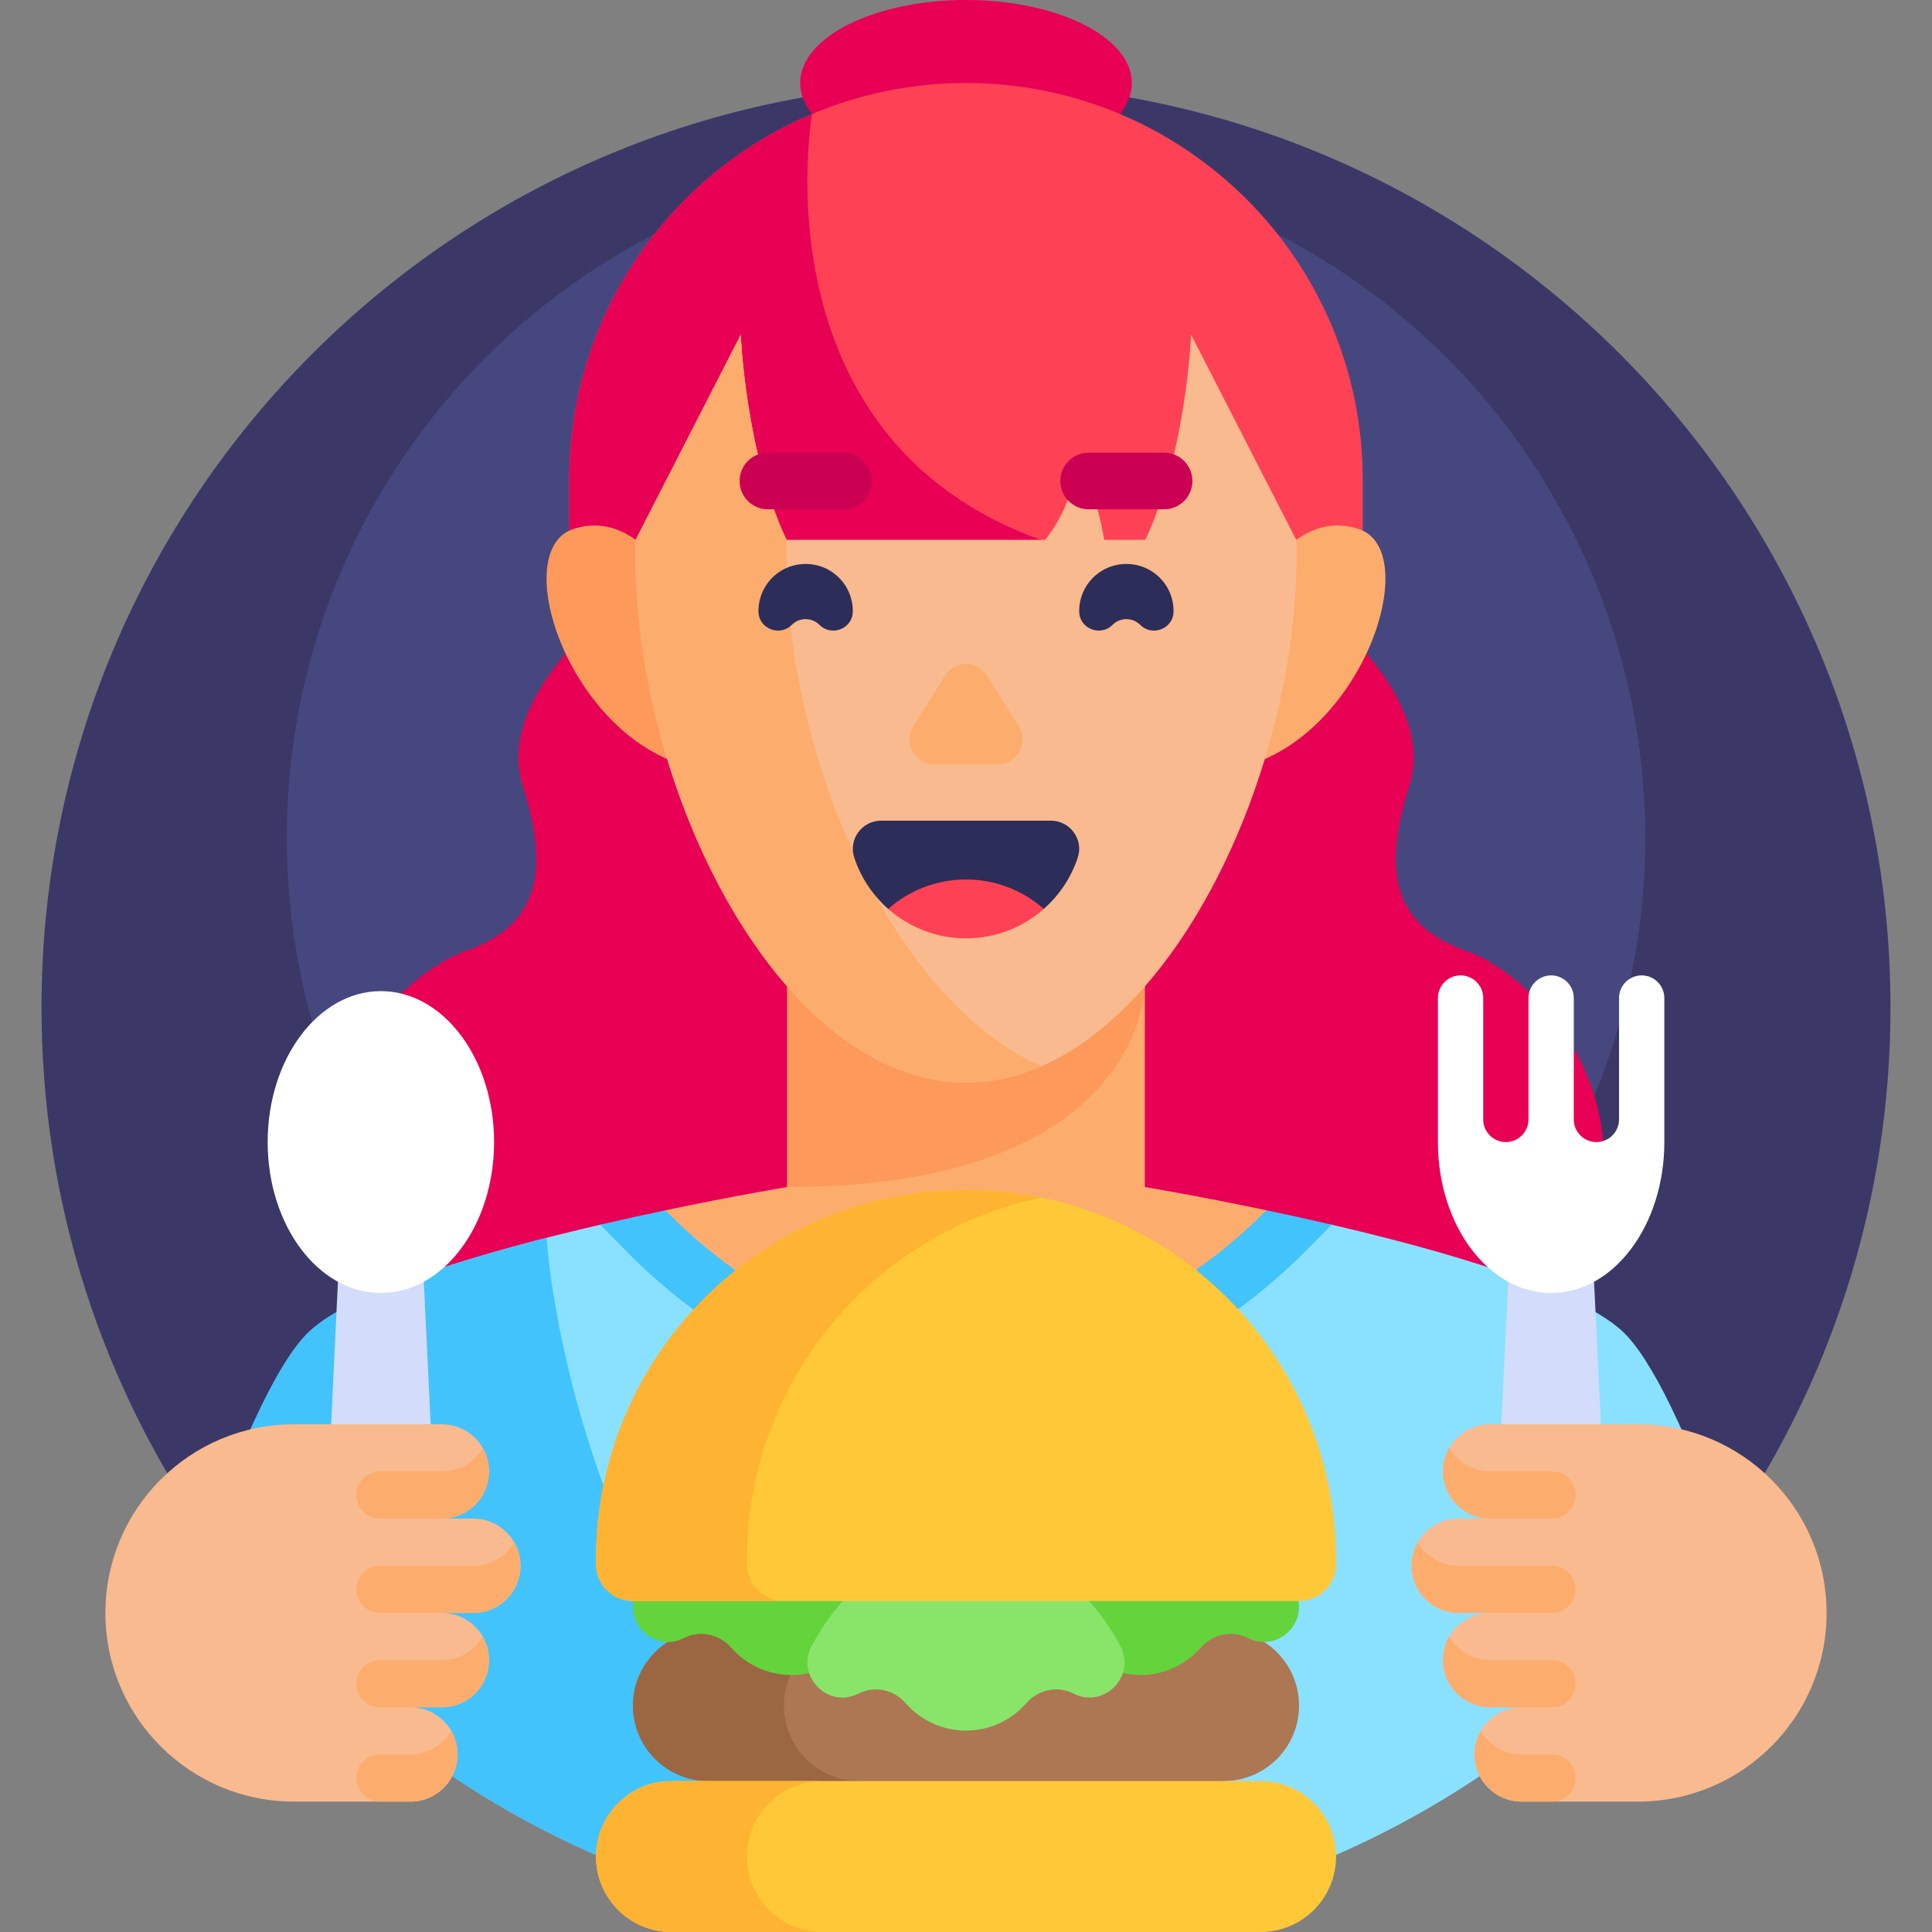 <svg id="Capa_1" enable-background="new 0 0 512 512" height="512" viewBox="0 0 512 512" width="512" xmlns="http://www.w3.org/2000/svg"><rect x="0" y="0" width="512" height="512" fill="#808080" stroke="none"/><g><g><path d="m456.969 407.139c27.744-39.712 44.031-88.02 44.031-140.139 0-135.31-109.69-245-245-245s-245 109.69-245 245c0 52.119 16.287 100.427 44.031 140.139z" fill="#3b3868"/></g><g><circle cx="256" cy="222" fill="#47477f" r="180"/></g><g><path d="m388.907 252.146c-18.31-6.409-23.303-19.114-15.388-44.081s-28.802-51.13-28.802-51.13h-88.717-88.717s-36.718 26.162-28.802 51.13c7.915 24.968 2.922 37.673-15.388 44.081-18.31 6.409-61.587 47.467-16.09 107.389h148.997 148.997c45.497-59.922 2.219-100.98-16.09-107.389z" fill="#e80054"/></g><g><path d="m429.558 352.438c-12.509-11.044-46.925-20.971-76.666-27.889h-193.784c-29.741 6.917-64.158 16.844-76.666 27.889-8.351 7.373-18.17 29.339-27.391 54.702 44.284 63.387 117.758 104.86 200.949 104.86s156.665-41.473 200.949-104.861c-9.22-25.363-19.04-47.328-27.391-54.701z" fill="#8ae1ff"/></g><g><path d="m176.349 320.739c-5.411 1.137-11.228 2.411-17.241 3.809l6.495 6.662c14.837 15.218 46.269 40.747 90.078 40.747 43.824 0 75.571-25.488 90.595-40.681l6.646-6.721c-6.024-1.401-11.851-2.677-17.271-3.816z" fill="#42c3fc"/></g><g><path d="m303.386 314.575v-93.841h-94.772v93.841c-.924.153-14.345 2.398-32.27 6.164 13.224 13.564 41.042 36.218 79.338 36.218 38.396 0 66.564-22.712 79.929-36.228-17.903-3.76-31.301-6.001-32.225-6.154z" fill="#fcad6d"/></g><g><path d="m208.614 220.734v93.841c94.723 0 94.772-53.4 94.772-53.4v-40.44h-94.772z" fill="#fd995b"/></g><g><path d="m144.849 328.024c-25.754 6.589-51.864 15.104-62.407 24.413-8.351 7.373-18.17 29.339-27.391 54.702 44.284 63.388 117.758 104.861 200.949 104.861-102.521-58.7-110.931-180.502-111.151-183.976z" fill="#42c3fc"/></g><g><ellipse cx="256" cy="22" fill="#e80054" rx="43.951" ry="22"/></g><g><g><path d="m256 22c-58.069 0-105.143 47.074-105.143 105.143v20.076h210.286v-20.076c0-58.069-47.074-105.143-105.143-105.143z" fill="#ff4155"/></g><g><path d="m275.807 143.063c-75.865-27.247-60.598-112.806-60.589-112.86-37.814 15.927-64.361 53.332-64.361 96.939v20.076h124.95z" fill="#e80054"/></g></g><g><g><path d="m331.058 159.567s10.385-25.285 28.897-19.415-.448 60.664-36.573 64.116z" fill="#fcad6d"/></g><g><path d="m180.942 159.567s-10.385-25.285-28.897-19.415.448 60.664 36.573 64.116z" fill="#fd995b"/></g><g><path d="m343.549 143.073-.038-.009-27.855-54.367s-1.298 31.537-12.146 54.367h-10.872c-.71-4.248-2.616-13.346-6.82-20.829 0 0-1.644 12.113-8.877 20.829h-68.491c-10.848-22.83-12.146-54.367-12.146-54.367l-27.853 54.363c-.029 1.226-.048 2.456-.048 3.696 0 64.505 39.219 140.155 87.597 140.155s87.597-75.651 87.597-140.155c0-1.236-.019-2.462-.048-3.683z" fill="#f9ba8f"/></g><g><path d="m208.403 146.754c0-1.24.031-2.465.06-3.691h-.013c-10.848-22.83-12.146-54.367-12.146-54.367l-27.853 54.363c-.029 1.226-.048 2.456-.048 3.696 0 64.505 39.219 140.155 87.597 140.155 6.881 0 13.576-1.535 20-4.346-38.741-16.953-67.597-80.48-67.597-135.81z" fill="#fcad6d"/></g></g><g><g><path d="m242.013 192.447 8.436-13.441c2.569-4.093 8.533-4.093 11.102 0l8.436 13.441c2.739 4.365-.398 10.038-5.551 10.038h-16.871c-5.154-.001-8.291-5.674-5.552-10.038z" fill="#fcad6d"/></g></g><g><g><path d="m235.384 240.87h41.233c4.111-3.622 7.258-8.309 9.01-13.631 1.584-4.811-2.069-9.754-7.134-9.754h-44.985c-5.065 0-8.718 4.943-7.134 9.754 1.752 5.322 4.899 10.009 9.01 13.631z" fill="#2d2d59"/></g><g><path d="m276.616 240.87c-5.493 4.849-12.714 7.798-20.616 7.798s-15.124-2.948-20.616-7.798c5.5-4.849 12.714-7.798 20.616-7.798s15.116 2.949 20.616 7.798z" fill="#ff4155"/></g></g><g><path d="m310.999 162.085c.043-3.495-1.371-7.004-4.242-9.539-4.675-4.128-11.84-4.128-16.515 0-2.871 2.535-4.284 6.044-4.242 9.539.055 4.538 5.629 6.716 8.838 3.507 2.022-2.022 5.3-2.022 7.322 0 3.21 3.21 8.784 1.032 8.839-3.507z" fill="#2d2d59"/></g><g><path d="m201.001 162.085c-.043-3.495 1.371-7.004 4.242-9.539 4.675-4.128 11.84-4.128 16.515 0 2.871 2.535 4.284 6.044 4.242 9.539-.055 4.538-5.629 6.716-8.838 3.507-2.022-2.022-5.3-2.022-7.322 0-3.21 3.21-8.784 1.032-8.839-3.507z" fill="#2d2d59"/></g><g><g><path d="m187.741 472 68.259 20 68.259-20c11.046 0 20-8.954 20-20 0-11.046-8.954-20-20-20h-136.518c-11.046 0-20 8.954-20 20 0 11.046 8.954 20 20 20z" fill="#ac7752"/></g><g><path d="m227.741 432h-40c-11.046 0-20 8.954-20 20 0 11.046 8.954 20 20 20l40 11.72v-11.72c-11.046 0-20-8.954-20-20 0-11.046 8.954-20 20-20z" fill="#9b6642"/></g><g><path d="m177.935 512h156.131c11.046 0 20-8.954 20-20 0-11.046-8.954-20-20-20h-156.131c-11.046 0-20 8.954-20 20 0 11.046 8.954 20 20 20z" fill="#ffc839"/></g><g><path d="m197.935 492c0-11.046 8.954-20 20-20h-40c-11.046 0-20 8.954-20 20 0 11.046 8.954 20 20 20h40c-11.046 0-20-8.954-20-20z" fill="#ffb332"/></g><g><g><path d="m181.093 434.189c.085-.042.17-.084.255-.126 4.207-2.124 9.311-.97 12.414 2.577 3.895 4.453 9.617 7.266 15.998 7.266s12.103-2.813 15.998-7.266c3.103-3.547 8.207-4.701 12.414-2.577.083.042.167.084.251.125 8.021 3.919 16.415-4.754 12.246-12.647-6.071-11.493-18.29-26.332-40.913-26.332-22.625 0-34.841 14.841-40.909 26.334-4.168 7.894 4.225 16.563 12.246 12.646z" fill="#65d33c"/></g></g><g><g><path d="m330.907 434.189c-.085-.042-.17-.084-.255-.126-4.207-2.124-9.311-.97-12.414 2.577-3.895 4.453-9.617 7.266-15.998 7.266s-12.103-2.813-15.998-7.266c-3.103-3.547-8.207-4.701-12.414-2.577-.083.042-.167.084-.251.125-8.021 3.919-16.415-4.754-12.246-12.647 6.071-11.493 18.29-26.332 40.913-26.332 22.625 0 34.841 14.841 40.909 26.334 4.168 7.894-4.225 16.563-12.246 12.646z" fill="#65d33c"/></g></g><g><path d="m284.665 448.899c-.085-.042-.17-.084-.255-.126-4.207-2.124-9.311-.97-12.414 2.577-3.895 4.453-9.617 7.266-15.998 7.266s-12.103-2.813-15.998-7.266c-3.103-3.547-8.207-4.701-12.414-2.577-.083.042-.167.084-.251.125-8.021 3.919-16.415-4.754-12.246-12.648 6.071-11.493 18.29-26.332 40.913-26.332 22.625 0 34.841 14.841 40.909 26.334 4.168 7.894-4.225 16.564-12.246 12.647z" fill="#89e56a"/></g><g><g><path d="m344.259 424.293h-176.518c-5.416 0-9.807-4.391-9.807-9.807v-1.09c0-54.16 43.905-98.065 98.065-98.065 54.16 0 98.065 43.905 98.065 98.065v1.09c.001 5.416-4.389 9.807-9.805 9.807z" fill="#ffc839"/></g></g><g><path d="m197.935 414.486v-1.09c0-47.306 33.497-86.786 78.065-96.021-6.457-1.338-13.146-2.044-20-2.044-54.16 0-98.065 43.905-98.065 98.065v1.09c0 5.416 4.391 9.807 9.807 9.807h40c-5.417 0-9.807-4.391-9.807-9.807z" fill="#ffb332"/></g></g><g><path d="m426.065 414.948h-30l5-103.948h20z" fill="#d3dcfb"/></g><g><g><path d="m85.935 414.948h30l-5-103.948h-20z" fill="#d3dcfb"/></g><g><ellipse cx="100.935" cy="302.66" fill="#fff" rx="30" ry="40"/></g></g><g><path d="m429.065 264.489v32.17c0 3.314-2.686 6-6 6-3.314 0-6-2.686-6-6v-32.17c0-3.314-2.686-6-6-6-3.314 0-6 2.686-6 6v32.17c0 3.314-2.686 6-6 6-3.314 0-6-2.686-6-6v-32.17c0-3.314-2.686-6-6-6-3.314 0-6 2.686-6 6v38.17c0 22.091 13.431 40 30 40s30-17.909 30-40v-38.17c0-3.314-2.686-6-6-6-3.313 0-6 2.687-6 6z" fill="#fff"/></g><g><path d="m223.5 134.968h-20c-4.142 0-7.5-3.358-7.5-7.5 0-4.142 3.358-7.5 7.5-7.5h20c4.142 0 7.5 3.358 7.5 7.5 0 4.142-3.358 7.5-7.5 7.5z" fill="#cc0053"/></g><g><path d="m308.5 134.968h-20c-4.142 0-7.5-3.358-7.5-7.5 0-4.142 3.358-7.5 7.5-7.5h20c4.142 0 7.5 3.358 7.5 7.5 0 4.142-3.358 7.5-7.5 7.5z" fill="#cc0053"/></g><g><g><path d="m382.399 389.948c0 6.904 5.596 12.5 12.5 12.5h-8.333c-6.904 0-12.5 5.596-12.5 12.5 0 6.904 5.596 12.5 12.5 12.5h8.333c-6.904 0-12.5 5.596-12.5 12.5 0 6.904 5.596 12.5 12.5 12.5h8.333c-6.904 0-12.5 5.596-12.5 12.5 0 6.904 5.596 12.5 12.5 12.5h30.833c27.614 0 50-22.386 50-50 0-27.614-22.386-50-50-50h-39.167c-6.903 0-12.499 5.597-12.499 12.5z" fill="#f9ba8f"/></g><g><g><path d="m392.418 458.698c-1.066 1.84-1.686 3.971-1.686 6.25 0 6.904 5.596 12.5 12.5 12.5h8.083c3.452 0 6.25-2.798 6.25-6.25 0-3.452-2.798-6.25-6.25-6.25h-8.083c-4.624 0-8.652-2.517-10.814-6.25z" fill="#fcad6d"/></g><g><path d="m384.085 433.698c-1.066 1.84-1.686 3.971-1.686 6.25 0 6.904 5.596 12.5 12.5 12.5h16.417c3.452 0 6.25-2.798 6.25-6.25 0-3.452-2.798-6.25-6.25-6.25h-16.417c-4.624 0-8.652-2.517-10.814-6.25z" fill="#fcad6d"/></g><g><path d="m384.085 383.698c-1.066 1.84-1.686 3.971-1.686 6.25 0 6.904 5.596 12.5 12.5 12.5h16.417c3.452 0 6.25-2.798 6.25-6.25 0-3.452-2.798-6.25-6.25-6.25h-16.417c-4.624 0-8.652-2.517-10.814-6.25z" fill="#fcad6d"/></g><g><path d="m375.751 408.698c-1.066 1.84-1.686 3.971-1.686 6.25 0 6.904 5.596 12.5 12.5 12.5h24.75c3.452 0 6.25-2.798 6.25-6.25 0-3.452-2.798-6.25-6.25-6.25h-24.75c-4.624 0-8.651-2.517-10.814-6.25z" fill="#fcad6d"/></g></g></g><g><g><path d="m129.601 389.948c0 6.904-5.596 12.5-12.5 12.5h8.333c6.904 0 12.5 5.596 12.5 12.5 0 6.904-5.596 12.5-12.5 12.5h-8.333c6.904 0 12.5 5.596 12.5 12.5 0 6.904-5.596 12.5-12.5 12.5h-8.333c6.904 0 12.5 5.596 12.5 12.5 0 6.904-5.596 12.5-12.5 12.5h-30.833c-27.614 0-50-22.386-50-50 0-27.614 22.386-50 50-50h39.167c6.903 0 12.499 5.597 12.499 12.5z" fill="#f9ba8f"/></g><g><g><path d="m119.582 458.698c1.066 1.84 1.686 3.971 1.686 6.25 0 6.904-5.596 12.5-12.5 12.5h-8.083c-3.452 0-6.25-2.798-6.25-6.25 0-3.452 2.798-6.25 6.25-6.25h8.083c4.624 0 8.652-2.517 10.814-6.25z" fill="#fcad6d"/></g><g><path d="m127.915 433.698c1.066 1.84 1.686 3.971 1.686 6.25 0 6.904-5.596 12.5-12.5 12.5h-16.417c-3.452 0-6.25-2.798-6.25-6.25 0-3.452 2.798-6.25 6.25-6.25h16.417c4.624 0 8.652-2.517 10.814-6.25z" fill="#fcad6d"/></g><g><path d="m127.915 383.698c1.066 1.84 1.686 3.971 1.686 6.25 0 6.904-5.596 12.5-12.5 12.5h-16.417c-3.452 0-6.25-2.798-6.25-6.25 0-3.452 2.798-6.25 6.25-6.25h16.417c4.624 0 8.652-2.517 10.814-6.25z" fill="#fcad6d"/></g><g><path d="m136.249 408.698c1.066 1.84 1.686 3.971 1.686 6.25 0 6.904-5.596 12.5-12.5 12.5h-24.75c-3.452 0-6.25-2.798-6.25-6.25 0-3.452 2.798-6.25 6.25-6.25h24.75c4.624 0 8.651-2.517 10.814-6.25z" fill="#fcad6d"/></g></g></g></g></svg>